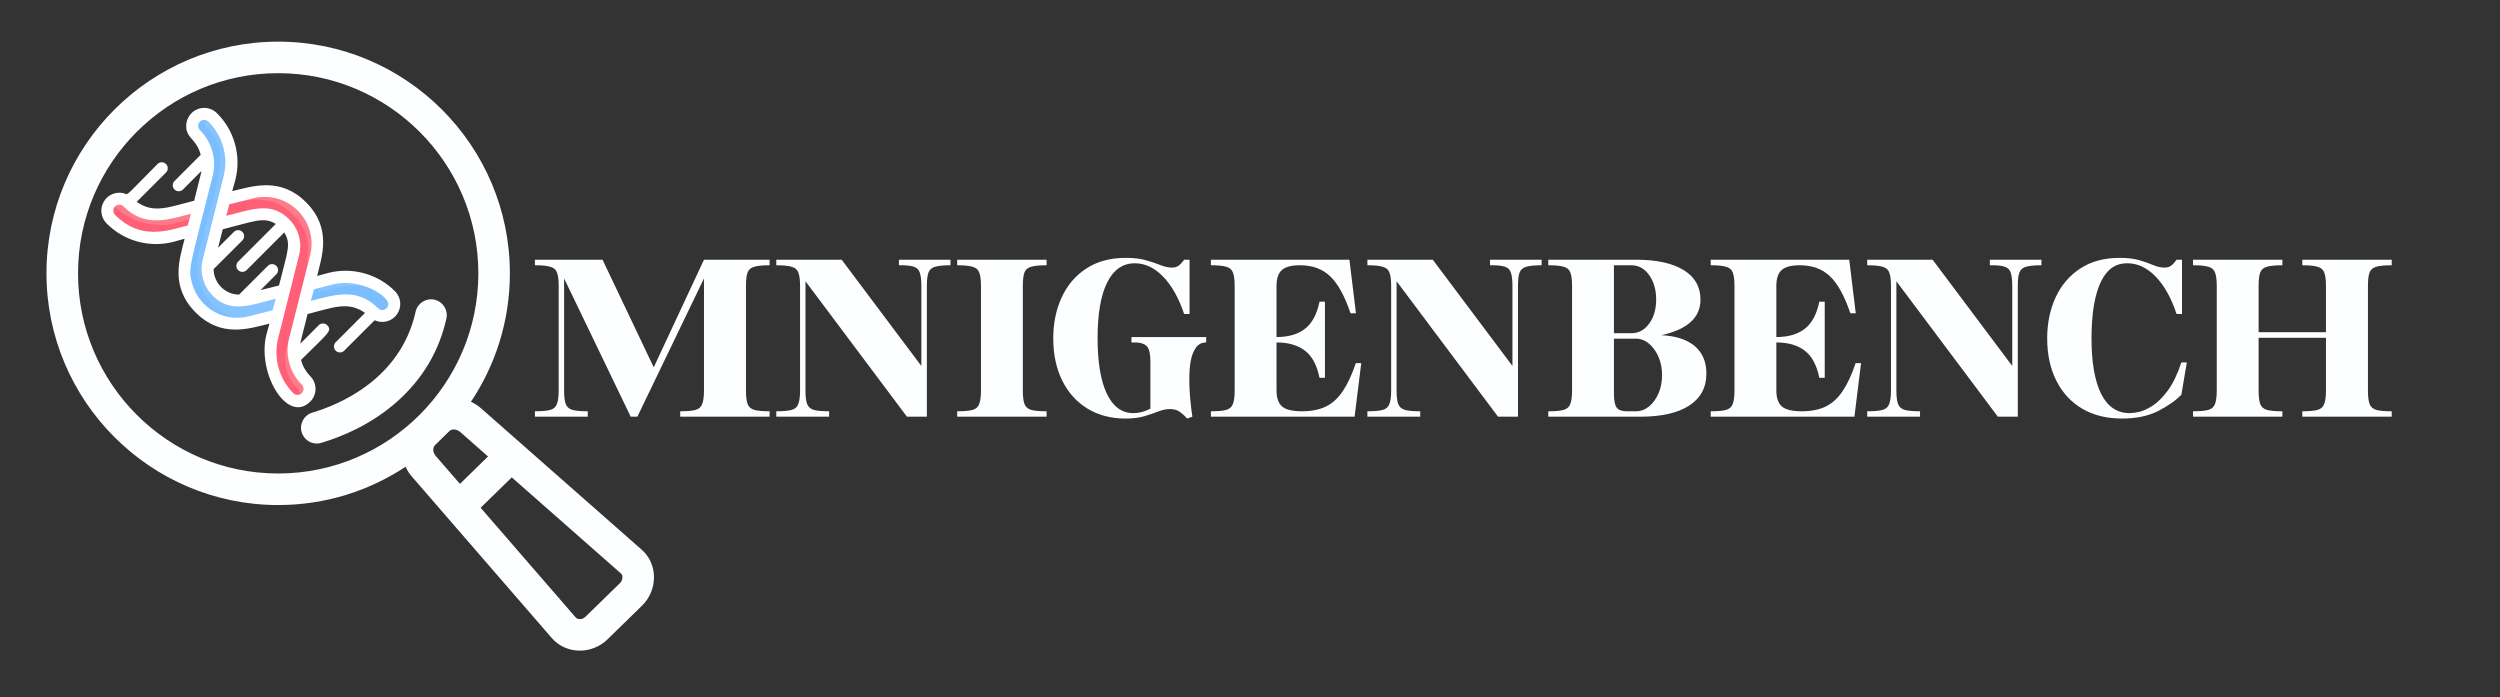 <svg xmlns="http://www.w3.org/2000/svg" xmlns:xlink="http://www.w3.org/1999/xlink" width="423" zoomAndPan="magnify" viewBox="0 0 317.25 88.5" height="118" preserveAspectRatio="xMidYMid meet" version="1.2"><rect x="0" y="0" width="317.25" height="88.5" fill="#333333" stroke="none"/><defs><clipPath id="c71299b0e8"><path d="M 27 24 L 41 24 L 41 51 L 27 51 Z M 27 24 "/></clipPath><clipPath id="c71f5cfc6f"><path d="M 5.992 32.66 L 31.832 6.82 L 57.672 32.66 L 31.832 58.5 Z M 5.992 32.66 "/></clipPath><clipPath id="b1e3df019c"><path d="M 5.992 32.66 L 31.832 6.82 L 57.672 32.66 L 31.832 58.5 Z M 5.992 32.66 "/></clipPath><clipPath id="76cdc5cddb"><path d="M 27 25 L 40 25 L 40 51 L 27 51 Z M 27 25 "/></clipPath><clipPath id="8c604663e6"><path d="M 5.992 32.66 L 31.832 6.82 L 57.672 32.66 L 31.832 58.5 Z M 5.992 32.66 "/></clipPath><clipPath id="2f4e70670c"><path d="M 5.992 32.66 L 31.832 6.82 L 57.672 32.66 L 31.832 58.5 Z M 5.992 32.66 "/></clipPath><clipPath id="7711d25740"><path d="M 38 35 L 51 35 L 51 41 L 38 41 Z M 38 35 "/></clipPath><clipPath id="7a27d06d1a"><path d="M 5.992 32.66 L 31.832 6.82 L 57.672 32.66 L 31.832 58.5 Z M 5.992 32.66 "/></clipPath><clipPath id="14177182ac"><path d="M 5.992 32.66 L 31.832 6.82 L 57.672 32.66 L 31.832 58.5 Z M 5.992 32.66 "/></clipPath><clipPath id="b919b8a23d"><path d="M 39 36 L 51 36 L 51 41 L 39 41 Z M 39 36 "/></clipPath><clipPath id="6dda1ff93a"><path d="M 5.992 32.66 L 31.832 6.82 L 57.672 32.66 L 31.832 58.5 Z M 5.992 32.66 "/></clipPath><clipPath id="b7bb81bd79"><path d="M 5.992 32.66 L 31.832 6.82 L 57.672 32.66 L 31.832 58.5 Z M 5.992 32.66 "/></clipPath><clipPath id="d78574c713"><path d="M 13 25 L 26 25 L 26 31 L 13 31 Z M 13 25 "/></clipPath><clipPath id="831868287b"><path d="M 5.992 32.66 L 31.832 6.82 L 57.672 32.66 L 31.832 58.5 Z M 5.992 32.66 "/></clipPath><clipPath id="acefd66baf"><path d="M 5.992 32.66 L 31.832 6.82 L 57.672 32.66 L 31.832 58.5 Z M 5.992 32.66 "/></clipPath><clipPath id="94ee296fc9"><path d="M 14 25 L 26 25 L 26 29 L 14 29 Z M 14 25 "/></clipPath><clipPath id="15ad9a2566"><path d="M 5.992 32.66 L 31.832 6.82 L 57.672 32.66 L 31.832 58.5 Z M 5.992 32.66 "/></clipPath><clipPath id="c70a8e2b04"><path d="M 5.992 32.66 L 31.832 6.82 L 57.672 32.66 L 31.832 58.5 Z M 5.992 32.66 "/></clipPath><clipPath id="dfc16fdbfc"><path d="M 23 14 L 37 14 L 37 42 L 23 42 Z M 23 14 "/></clipPath><clipPath id="49d93ef926"><path d="M 5.992 32.66 L 31.832 6.82 L 57.672 32.66 L 31.832 58.5 Z M 5.992 32.66 "/></clipPath><clipPath id="7ff6dcff1a"><path d="M 5.992 32.66 L 31.832 6.82 L 57.672 32.66 L 31.832 58.5 Z M 5.992 32.66 "/></clipPath><clipPath id="45386c68c5"><path d="M 27 25 L 30 25 L 30 29 L 27 29 Z M 27 25 "/></clipPath><clipPath id="df80fca38f"><path d="M 5.992 32.66 L 31.832 6.82 L 57.672 32.66 L 31.832 58.5 Z M 5.992 32.66 "/></clipPath><clipPath id="c8f0726478"><path d="M 5.992 32.66 L 31.832 6.82 L 57.672 32.66 L 31.832 58.5 Z M 5.992 32.66 "/></clipPath><clipPath id="f7b4595b37"><path d="M 25 14 L 37 14 L 37 41 L 25 41 Z M 25 14 "/></clipPath><clipPath id="01646b8d11"><path d="M 5.992 32.66 L 31.832 6.82 L 57.672 32.66 L 31.832 58.5 Z M 5.992 32.66 "/></clipPath><clipPath id="e9d4838007"><path d="M 5.992 32.66 L 31.832 6.82 L 57.672 32.66 L 31.832 58.5 Z M 5.992 32.66 "/></clipPath><clipPath id="dc84d0ede2"><path d="M 38 35 L 41 35 L 41 40 L 38 40 Z M 38 35 "/></clipPath><clipPath id="82f733449f"><path d="M 5.992 32.66 L 31.832 6.82 L 57.672 32.66 L 31.832 58.5 Z M 5.992 32.66 "/></clipPath><clipPath id="548fdd73ee"><path d="M 5.992 32.66 L 31.832 6.82 L 57.672 32.66 L 31.832 58.5 Z M 5.992 32.66 "/></clipPath><clipPath id="8a22debf76"><path d="M 12 13 L 51 13 L 51 52 L 12 52 Z M 12 13 "/></clipPath><clipPath id="13ebff5609"><path d="M 5.992 32.66 L 31.832 6.82 L 57.672 32.66 L 31.832 58.5 Z M 5.992 32.66 "/></clipPath><clipPath id="bd6f897851"><path d="M 5.992 32.66 L 31.832 6.82 L 57.672 32.66 L 31.832 58.5 Z M 5.992 32.66 "/></clipPath></defs><g id="93f43e5f67"><path style=" stroke:none;fill-rule:nonzero;fill:#fcfeff;fill-opacity:1;" d="M 81.453 69.777 L 61.07 51.836 C 60.672 51.488 60.23 51.199 59.762 50.984 C 62.883 46.316 64.703 40.711 64.703 34.688 C 64.703 18.473 51.516 5.285 35.301 5.285 C 19.09 5.285 5.898 18.473 5.898 34.688 C 5.898 50.898 19.09 64.09 35.301 64.09 C 41.27 64.09 46.824 62.301 51.465 59.234 C 51.668 59.676 51.938 60.094 52.27 60.48 L 70.031 80.977 C 70.906 81.988 72.199 82.566 73.578 82.566 C 74.875 82.566 76.152 82.051 77.078 81.148 L 81.477 76.852 C 82.473 75.883 83.023 74.523 82.988 73.129 C 82.953 71.812 82.41 70.625 81.453 69.777 Z M 9.902 34.688 C 9.902 20.68 21.297 9.285 35.301 9.285 C 49.309 9.285 60.703 20.68 60.703 34.688 C 60.703 48.691 49.309 60.086 35.301 60.086 C 21.297 60.086 9.902 48.691 9.902 34.688 Z M 55.23 56.461 L 57.008 54.723 C 57.164 54.57 57.352 54.496 57.578 54.496 C 57.867 54.496 58.18 54.625 58.43 54.844 L 61.93 57.926 L 58.367 61.406 L 55.293 57.859 C 54.961 57.477 54.828 56.855 55.23 56.461 Z M 78.684 73.988 L 74.281 78.281 C 74.102 78.461 73.836 78.566 73.578 78.566 C 73.422 78.566 73.207 78.527 73.055 78.355 L 60.992 64.434 L 64.945 60.578 L 78.805 72.781 C 78.949 72.906 78.984 73.094 78.988 73.23 C 78.992 73.508 78.875 73.801 78.684 73.988 Z M 78.684 73.988 "/><path style=" stroke:none;fill-rule:nonzero;fill:#fcfeff;fill-opacity:1;" d="M 55.129 38.031 C 54.047 37.793 52.98 38.473 52.742 39.555 C 50.836 48.168 42.938 51.383 39.629 52.363 C 38.57 52.68 37.965 53.793 38.281 54.852 C 38.539 55.723 39.336 56.285 40.195 56.285 C 40.387 56.285 40.578 56.258 40.766 56.199 C 43.309 55.445 47.035 53.93 50.359 50.992 C 53.617 48.109 55.734 44.555 56.648 40.418 C 56.887 39.34 56.207 38.27 55.129 38.031 Z M 55.129 38.031 "/><g clip-rule="nonzero" clip-path="url(#c71299b0e8)"><g clip-rule="nonzero" clip-path="url(#c71f5cfc6f)"><g clip-rule="nonzero" clip-path="url(#b1e3df019c)"><path style=" stroke:none;fill-rule:nonzero;fill:#ff7b89;fill-opacity:1;" d="M 38.293 26.203 C 41.641 29.551 40.109 32.418 37.414 43.164 C 37.188 44.082 37.199 44.996 37.453 45.906 C 37.703 46.816 38.164 47.605 38.832 48.273 C 38.973 48.414 39.086 48.582 39.16 48.766 C 39.238 48.953 39.277 49.148 39.277 49.352 C 39.277 49.551 39.238 49.746 39.16 49.934 C 39.086 50.117 38.973 50.285 38.832 50.426 C 38.688 50.57 38.523 50.68 38.336 50.758 C 38.152 50.832 37.957 50.871 37.754 50.871 C 37.555 50.871 37.359 50.832 37.172 50.758 C 36.984 50.68 36.82 50.57 36.68 50.426 C 32.91 46.656 34.574 42.691 35.961 37.145 C 37.008 32.809 38.25 30.465 36.141 28.355 C 34.031 26.246 31.477 27.504 27.633 28.461 L 28.426 25.301 C 31.469 24.543 35.094 23.004 38.293 26.203 Z M 38.293 26.203 "/></g></g></g><g clip-rule="nonzero" clip-path="url(#76cdc5cddb)"><g clip-rule="nonzero" clip-path="url(#8c604663e6)"><g clip-rule="nonzero" clip-path="url(#2f4e70670c)"><path style=" stroke:none;fill-rule:nonzero;fill:#ff6077;fill-opacity:1;" d="M 37.215 27.277 C 40.566 30.625 39.031 33.496 36.34 44.242 C 36.109 45.156 36.121 46.07 36.375 46.98 C 36.625 47.891 37.086 48.684 37.754 49.352 C 37.945 49.543 38.078 49.77 38.148 50.031 C 38.219 50.293 38.219 50.559 38.148 50.82 C 36.355 51.266 33.477 47.082 34.551 42.766 C 37.414 31.289 37.562 31.488 37.172 30.133 C 37.031 29.625 36.801 29.164 36.48 28.75 C 36.16 28.332 35.773 27.992 35.316 27.727 C 34.863 27.465 34.379 27.293 33.855 27.219 C 33.336 27.145 32.824 27.168 32.312 27.293 L 27.633 28.461 L 28.211 26.164 C 30.645 25.562 34.109 24.172 37.215 27.277 Z M 37.215 27.277 "/></g></g></g><g clip-rule="nonzero" clip-path="url(#7711d25740)"><g clip-rule="nonzero" clip-path="url(#7a27d06d1a)"><g clip-rule="nonzero" clip-path="url(#14177182ac)"><path style=" stroke:none;fill-rule:nonzero;fill:#7bbeff;fill-opacity:1;" d="M 49.598 37.508 C 49.742 37.648 49.852 37.812 49.93 38 C 50.004 38.188 50.043 38.383 50.043 38.582 C 50.043 38.785 50.004 38.98 49.93 39.164 C 49.852 39.352 49.742 39.516 49.598 39.66 C 49.457 39.801 49.293 39.914 49.105 39.988 C 48.918 40.066 48.723 40.105 48.523 40.105 C 48.32 40.105 48.125 40.066 47.938 39.988 C 47.754 39.914 47.586 39.801 47.445 39.66 C 44.828 37.043 42.008 38.324 38.402 39.23 L 39.191 36.07 C 42.273 35.293 46.039 33.949 49.598 37.508 Z M 49.598 37.508 "/><path style=" stroke:none;fill-rule:nonzero;fill:#87c4ff;fill-opacity:1;" d="M 49.598 37.508 C 49.742 37.648 49.852 37.812 49.93 38 C 50.004 38.188 50.043 38.383 50.043 38.582 C 50.043 38.785 50.004 38.98 49.93 39.164 C 49.852 39.352 49.742 39.516 49.598 39.66 C 49.457 39.801 49.293 39.914 49.105 39.988 C 48.918 40.066 48.723 40.105 48.523 40.105 C 48.32 40.105 48.125 40.066 47.938 39.988 C 47.754 39.914 47.586 39.801 47.445 39.66 C 44.844 37.059 42.035 38.32 38.402 39.23 L 39.191 36.07 C 42.277 35.289 46.035 33.941 49.598 37.508 Z M 49.598 37.508 "/></g></g></g><g clip-rule="nonzero" clip-path="url(#b919b8a23d)"><g clip-rule="nonzero" clip-path="url(#6dda1ff93a)"><g clip-rule="nonzero" clip-path="url(#b7bb81bd79)"><path style=" stroke:none;fill-rule:nonzero;fill:#7bbeff;fill-opacity:1;" d="M 49.867 37.871 C 49.988 38.094 50.047 38.332 50.039 38.582 C 50.039 38.891 49.953 39.172 49.781 39.426 C 49.613 39.68 49.383 39.867 49.102 39.984 C 48.816 40.102 48.523 40.133 48.223 40.074 C 47.922 40.012 47.664 39.875 47.445 39.66 C 46.777 38.992 45.988 38.531 45.078 38.281 C 44.168 38.027 43.254 38.016 42.336 38.242 C 39.617 38.926 39.961 38.895 40.016 38.691 L 40.414 37.109 C 43.316 36.383 46.449 35.273 49.867 37.871 Z M 49.867 37.871 "/></g></g></g><g clip-rule="nonzero" clip-path="url(#d78574c713)"><g clip-rule="nonzero" clip-path="url(#831868287b)"><g clip-rule="nonzero" clip-path="url(#acefd66baf)"><path style=" stroke:none;fill-rule:nonzero;fill:#ff6077;fill-opacity:1;" d="M 25.266 26.094 L 24.473 29.254 C 21.703 29.949 20.086 30.574 17.594 29.91 C 15.102 29.25 12.324 27.008 14.207 25.523 C 14.355 25.41 14.52 25.328 14.695 25.273 C 14.875 25.219 15.055 25.199 15.242 25.211 C 15.426 25.223 15.605 25.27 15.773 25.348 C 15.941 25.426 16.09 25.531 16.223 25.664 C 18.836 28.281 21.66 27 25.266 26.094 Z M 25.266 26.094 "/></g></g></g><g clip-rule="nonzero" clip-path="url(#94ee296fc9)"><g clip-rule="nonzero" clip-path="url(#15ad9a2566)"><g clip-rule="nonzero" clip-path="url(#c70a8e2b04)"><path style=" stroke:none;fill-rule:nonzero;fill:#ff7b89;fill-opacity:1;" d="M 25.266 26.094 L 24.867 27.676 L 22.277 28.316 C 18.215 29.344 14.547 26.789 14.207 25.523 C 14.355 25.41 14.52 25.328 14.695 25.273 C 14.875 25.219 15.055 25.199 15.242 25.211 C 15.426 25.223 15.605 25.27 15.773 25.348 C 15.941 25.426 16.09 25.531 16.223 25.664 C 18.836 28.281 21.66 27 25.266 26.094 Z M 25.266 26.094 "/></g></g></g><g clip-rule="nonzero" clip-path="url(#dfc16fdbfc)"><g clip-rule="nonzero" clip-path="url(#49d93ef926)"><g clip-rule="nonzero" clip-path="url(#7ff6dcff1a)"><path style=" stroke:none;fill-rule:nonzero;fill:#7bbeff;fill-opacity:1;" d="M 26.988 14.895 C 27.48 15.387 27.902 15.934 28.254 16.535 C 28.605 17.137 28.875 17.773 29.062 18.445 C 29.246 19.117 29.344 19.801 29.355 20.496 C 29.363 21.195 29.285 21.883 29.113 22.559 C 26.43 33.266 25.41 34.852 27.527 36.969 C 28.027 37.469 28.617 37.812 29.301 38.004 C 29.984 38.191 30.668 38.199 31.355 38.027 L 36.031 36.859 L 35.277 39.875 C 35.227 40.078 35.629 39.922 31.758 40.887 C 31.336 40.992 30.91 41.059 30.477 41.078 C 30.043 41.102 29.609 41.082 29.18 41.023 C 28.75 40.961 28.328 40.859 27.918 40.719 C 27.508 40.574 27.117 40.395 26.742 40.176 C 26.367 39.957 26.016 39.703 25.691 39.418 C 25.363 39.129 25.066 38.816 24.805 38.469 C 24.539 38.125 24.309 37.762 24.113 37.371 C 23.922 36.984 23.766 36.578 23.652 36.16 C 23.043 33.969 23.383 33.629 26.25 22.16 C 26.512 21.098 26.457 20.055 26.09 19.023 C 25.449 17.223 24.379 17.086 24.395 15.973 C 24.395 15.664 24.48 15.387 24.652 15.129 C 24.82 14.875 25.051 14.688 25.332 14.57 C 25.617 14.453 25.91 14.426 26.211 14.484 C 26.512 14.543 26.77 14.68 26.988 14.895 Z M 26.988 14.895 "/></g></g></g><g clip-rule="nonzero" clip-path="url(#45386c68c5)"><g clip-rule="nonzero" clip-path="url(#df80fca38f)"><g clip-rule="nonzero" clip-path="url(#c8f0726478)"><path style=" stroke:none;fill-rule:nonzero;fill:#ff6077;fill-opacity:1;" d="M 29.574 25.016 L 28.781 28.176 L 27.633 28.461 L 28.426 25.301 Z M 29.574 25.016 "/></g></g></g><g clip-rule="nonzero" clip-path="url(#f7b4595b37)"><g clip-rule="nonzero" clip-path="url(#01646b8d11)"><g clip-rule="nonzero" clip-path="url(#e9d4838007)"><path style=" stroke:none;fill-rule:nonzero;fill:#87c4ff;fill-opacity:1;" d="M 29.113 22.559 C 26.43 33.266 25.41 34.852 27.527 36.969 C 28.027 37.469 28.617 37.812 29.301 38.004 C 29.984 38.191 30.668 38.199 31.355 38.027 L 36.031 36.859 L 35.277 39.875 C 33.02 40.434 29.91 41.508 26.988 38.582 C 26.578 38.172 26.227 37.715 25.938 37.215 C 25.645 36.711 25.422 36.184 25.266 35.621 C 25.113 35.062 25.031 34.492 25.023 33.914 C 25.016 33.332 25.082 32.762 25.223 32.199 C 27.812 21.793 29.254 19.316 26.449 16.512 C 26.316 16.383 26.211 16.23 26.133 16.062 C 26.059 15.895 26.012 15.715 26 15.531 C 25.984 15.344 26.008 15.164 26.059 14.984 C 26.113 14.809 26.195 14.645 26.309 14.496 C 27.715 14.871 30.094 18.648 29.113 22.559 Z M 29.113 22.559 "/></g></g></g><g clip-rule="nonzero" clip-path="url(#dc84d0ede2)"><g clip-rule="nonzero" clip-path="url(#82f733449f)"><g clip-rule="nonzero" clip-path="url(#548fdd73ee)"><path style=" stroke:none;fill-rule:nonzero;fill:#7bbeff;fill-opacity:1;" d="M 40.773 35.672 C 39.887 39.207 40.039 38.82 39.84 38.867 L 38.402 39.23 L 39.191 36.07 Z M 40.773 35.672 "/></g></g></g><g clip-rule="nonzero" clip-path="url(#8a22debf76)"><g clip-rule="nonzero" clip-path="url(#13ebff5609)"><g clip-rule="nonzero" clip-path="url(#bd6f897851)"><path style=" stroke:none;fill-rule:nonzero;fill:#ffffff;fill-opacity:1;" d="M 38.832 25.664 C 35.602 22.434 32.086 23.613 29.469 24.258 L 29.879 22.773 C 30.062 22.027 30.152 21.273 30.141 20.508 C 30.129 19.742 30.02 18.992 29.816 18.254 C 29.609 17.516 29.312 16.816 28.926 16.156 C 28.535 15.496 28.07 14.898 27.527 14.359 C 27.199 14.031 26.812 13.824 26.359 13.734 C 25.91 13.645 25.469 13.688 25.043 13.863 C 24.617 14.039 24.277 14.316 24.02 14.699 C 23.762 15.082 23.633 15.5 23.629 15.961 C 23.609 17.59 24.922 17.555 25.469 19.645 L 22.145 22.973 C 21.996 23.121 21.922 23.301 21.922 23.508 C 21.922 23.719 21.996 23.898 22.145 24.047 C 22.293 24.195 22.473 24.27 22.68 24.27 C 22.891 24.27 23.07 24.195 23.219 24.047 C 25.852 21.414 25.617 21.555 25.512 21.969 L 24.641 25.469 C 21.469 26.262 19.527 27.16 17.348 25.613 L 21.066 21.895 C 21.215 21.746 21.289 21.566 21.289 21.355 C 21.289 21.145 21.215 20.965 21.066 20.816 C 20.918 20.668 20.738 20.594 20.527 20.594 C 20.316 20.594 20.137 20.668 19.988 20.816 C 14.934 25.871 16.762 24.438 15.156 24.457 C 14.691 24.457 14.27 24.582 13.883 24.836 C 13.5 25.094 13.215 25.434 13.039 25.863 C 12.859 26.289 12.816 26.73 12.906 27.184 C 12.996 27.637 13.203 28.027 13.531 28.355 C 14.07 28.898 14.668 29.363 15.328 29.754 C 15.988 30.141 16.688 30.438 17.426 30.645 C 18.164 30.848 18.914 30.957 19.68 30.969 C 20.445 30.98 21.199 30.891 21.945 30.707 L 23.43 30.297 C 22.805 32.797 21.523 36.348 24.836 39.66 C 28.066 42.891 31.559 41.723 34.195 41.066 L 33.781 42.555 C 32.625 47.449 36.496 53.84 39.371 50.965 C 39.586 50.75 39.75 50.504 39.863 50.223 C 39.98 49.945 40.039 49.652 40.039 49.352 C 40.039 49.047 39.98 48.754 39.863 48.477 C 39.75 48.195 39.586 47.949 39.371 47.734 C 38.801 47.152 38.41 46.465 38.195 45.68 C 38.234 45.652 38.266 45.617 38.293 45.582 C 41.523 42.352 42.238 41.992 41.523 41.273 C 41.375 41.125 41.195 41.051 40.984 41.051 C 40.773 41.051 40.594 41.125 40.445 41.273 L 38.105 43.617 C 38.18 43.219 37.953 44.145 39.027 39.855 C 42.195 39.062 44.141 38.164 46.32 39.707 L 42.602 43.43 C 42.453 43.578 42.379 43.758 42.379 43.965 C 42.379 44.176 42.453 44.355 42.602 44.504 C 42.75 44.652 42.93 44.727 43.137 44.727 C 43.348 44.727 43.527 44.652 43.676 44.504 L 47.543 40.641 C 47.785 40.754 48.039 40.82 48.305 40.844 C 48.574 40.871 48.836 40.848 49.094 40.777 C 49.352 40.711 49.594 40.598 49.812 40.445 C 50.031 40.293 50.219 40.105 50.375 39.891 C 50.527 39.672 50.641 39.43 50.711 39.172 C 50.781 38.914 50.809 38.652 50.785 38.387 C 50.766 38.117 50.699 37.863 50.586 37.621 C 50.473 37.375 50.324 37.16 50.137 36.969 C 49.598 36.426 48.996 35.961 48.336 35.574 C 47.676 35.191 46.977 34.895 46.238 34.688 C 45.5 34.48 44.75 34.371 43.984 34.359 C 43.219 34.348 42.465 34.434 41.723 34.617 L 40.238 35.023 C 40.859 32.527 42.137 28.969 38.832 25.664 Z M 14.605 27.277 C 14.457 27.129 14.383 26.949 14.383 26.738 C 14.383 26.531 14.457 26.352 14.605 26.203 C 14.754 26.055 14.934 25.98 15.145 25.98 C 15.355 25.98 15.535 26.055 15.684 26.203 C 18.414 28.93 21.336 27.859 24.223 27.137 L 23.828 28.609 C 21.191 29.309 17.836 30.508 14.605 27.277 Z M 31.57 40.148 C 31.195 40.242 30.816 40.301 30.434 40.32 C 30.047 40.344 29.664 40.324 29.285 40.273 C 28.902 40.219 28.527 40.129 28.164 40.004 C 27.801 39.875 27.453 39.715 27.121 39.523 C 26.785 39.328 26.477 39.105 26.188 38.852 C 25.895 38.598 25.633 38.316 25.398 38.012 C 25.164 37.707 24.957 37.383 24.785 37.039 C 24.613 36.695 24.477 36.336 24.371 35.965 C 23.828 34 24.113 33.836 26.977 22.359 C 27.242 21.309 27.23 20.266 26.945 19.223 C 26.656 18.184 26.133 17.277 25.375 16.512 C 25.227 16.363 25.148 16.184 25.148 15.973 C 25.148 15.762 25.227 15.582 25.375 15.434 C 25.523 15.285 25.703 15.211 25.91 15.211 C 26.121 15.211 26.301 15.285 26.449 15.434 C 26.895 15.879 27.277 16.375 27.598 16.918 C 27.914 17.465 28.156 18.039 28.324 18.648 C 28.496 19.254 28.582 19.875 28.594 20.504 C 28.602 21.137 28.531 21.758 28.379 22.367 L 25.73 32.953 C 25.527 33.77 25.535 34.582 25.762 35.395 C 25.984 36.207 26.395 36.91 26.988 37.508 C 29.305 39.82 31.785 38.707 34.984 37.91 L 34.594 39.375 Z M 31.297 34.277 L 36.074 29.496 C 36.984 30.977 36.488 31.871 35.402 36.23 L 33.062 36.816 L 35.062 34.816 C 35.211 34.668 35.285 34.488 35.285 34.277 C 35.285 34.066 35.211 33.887 35.062 33.738 C 34.914 33.59 34.734 33.516 34.523 33.516 C 34.316 33.516 34.137 33.59 33.988 33.738 L 30.336 37.387 C 29.91 37.383 29.5 37.297 29.105 37.133 C 28.711 36.969 28.363 36.734 28.062 36.43 C 27.762 36.129 27.527 35.781 27.363 35.387 C 27.195 34.996 27.113 34.586 27.105 34.156 L 30.758 30.508 C 30.906 30.359 30.98 30.18 30.98 29.969 C 30.98 29.758 30.906 29.578 30.758 29.43 C 30.609 29.281 30.43 29.207 30.219 29.207 C 30.008 29.207 29.828 29.281 29.68 29.43 L 27.676 31.434 L 28.266 29.094 C 32.355 28.07 33.453 27.477 35 28.418 L 30.219 33.199 C 30.07 33.348 29.996 33.527 29.996 33.738 C 29.996 33.949 30.07 34.129 30.219 34.277 C 30.367 34.426 30.547 34.5 30.758 34.5 C 30.969 34.5 31.145 34.426 31.297 34.277 Z M 42.121 36.121 C 45.793 35.207 49.285 37.57 49.277 38.594 C 49.266 38.926 49.109 39.156 48.801 39.281 C 48.496 39.406 48.223 39.352 47.984 39.121 C 45.254 36.391 42.332 37.465 39.445 38.184 L 39.84 36.715 Z M 36.68 42.977 C 36.418 44.023 36.434 45.066 36.719 46.105 C 37.008 47.145 37.531 48.047 38.293 48.812 C 38.441 48.961 38.516 49.141 38.516 49.352 C 38.516 49.559 38.441 49.738 38.293 49.887 C 38.145 50.035 37.965 50.109 37.754 50.109 C 37.543 50.109 37.367 50.035 37.215 49.887 C 36.773 49.441 36.391 48.945 36.074 48.402 C 35.758 47.855 35.516 47.281 35.348 46.672 C 35.18 46.066 35.09 45.449 35.078 44.816 C 35.07 44.188 35.141 43.566 35.289 42.953 L 37.965 32.332 C 38.16 31.52 38.145 30.711 37.914 29.906 C 37.688 29.102 37.273 28.402 36.68 27.816 C 34.363 25.5 31.867 26.621 28.711 27.387 L 29.098 25.922 L 32.141 25.164 C 32.387 25.102 32.641 25.055 32.895 25.027 C 33.148 24.996 33.402 24.984 33.66 24.988 C 33.914 24.988 34.172 25.008 34.426 25.047 C 34.676 25.082 34.926 25.133 35.176 25.203 C 35.422 25.27 35.664 25.355 35.898 25.453 C 36.133 25.555 36.363 25.668 36.582 25.797 C 36.805 25.926 37.016 26.07 37.219 26.227 C 37.422 26.383 37.613 26.551 37.797 26.73 C 37.977 26.914 38.145 27.105 38.301 27.309 C 38.457 27.512 38.602 27.723 38.73 27.945 C 38.859 28.164 38.973 28.395 39.07 28.629 C 39.172 28.863 39.254 29.105 39.324 29.352 C 39.391 29.598 39.445 29.848 39.48 30.102 C 39.516 30.355 39.539 30.609 39.539 30.867 C 39.543 31.125 39.531 31.379 39.5 31.633 C 39.473 31.887 39.426 32.137 39.363 32.387 Z M 36.68 42.977 "/></g></g></g><g style="fill:#fcfeff;fill-opacity:1;"><g transform="translate(67.46, 52.879)"><path style="stroke:none" d="M 0.422 -19.219 L 0.422 -19.922 L 9 -19.922 L 15.5 -6.266 L 21.875 -19.922 L 30.203 -19.922 L 30.203 -19.219 C 29.348 -19.219 28.703 -19.156 28.266 -19.031 C 27.836 -18.914 27.551 -18.672 27.406 -18.297 C 27.27 -17.93 27.203 -17.367 27.203 -16.609 L 27.203 -3.312 C 27.203 -2.57 27.27 -2.008 27.406 -1.625 C 27.551 -1.238 27.836 -0.984 28.266 -0.859 C 28.703 -0.742 29.348 -0.688 30.203 -0.688 L 30.203 0 L 18.859 0 L 18.859 -0.688 C 19.723 -0.688 20.367 -0.742 20.797 -0.859 C 21.234 -0.984 21.52 -1.238 21.656 -1.625 C 21.801 -2.008 21.875 -2.57 21.875 -3.312 L 21.875 -17.547 L 13.422 0 L 12.578 0 L 4.125 -17.547 L 4.125 -3.312 C 4.125 -2.57 4.191 -2.008 4.328 -1.625 C 4.473 -1.238 4.758 -0.984 5.188 -0.859 C 5.625 -0.742 6.27 -0.688 7.125 -0.688 L 7.125 0 L 0.422 0 L 0.422 -0.688 C 1.285 -0.688 1.93 -0.742 2.359 -0.859 C 2.797 -0.984 3.082 -1.238 3.219 -1.625 C 3.363 -2.008 3.438 -2.57 3.438 -3.312 L 3.438 -16.609 C 3.438 -17.367 3.363 -17.93 3.219 -18.297 C 3.082 -18.672 2.797 -18.914 2.359 -19.031 C 1.93 -19.156 1.285 -19.219 0.422 -19.219 Z M 0.422 -19.219 "/></g></g><g style="fill:#fcfeff;fill-opacity:1;"><g transform="translate(98.09, 52.879)"><path style="stroke:none" d="M 0.422 0 L 0.422 -0.688 C 1.285 -0.688 1.93 -0.742 2.359 -0.859 C 2.797 -0.984 3.082 -1.238 3.219 -1.625 C 3.363 -2.008 3.438 -2.57 3.438 -3.312 L 3.438 -16.609 C 3.438 -17.367 3.363 -17.93 3.219 -18.297 C 3.082 -18.672 2.797 -18.914 2.359 -19.031 C 1.93 -19.156 1.285 -19.219 0.422 -19.219 L 0.422 -19.922 L 8.719 -19.922 L 18.828 -6.438 L 18.828 -16.609 C 18.828 -17.367 18.758 -17.93 18.625 -18.297 C 18.5 -18.672 18.25 -18.914 17.875 -19.031 C 17.508 -19.156 16.969 -19.219 16.25 -19.219 L 15.984 -19.219 L 15.984 -19.922 L 22.531 -19.922 L 22.531 -19.219 C 21.676 -19.219 21.031 -19.156 20.594 -19.031 C 20.164 -18.914 19.879 -18.672 19.734 -18.297 C 19.598 -17.93 19.531 -17.367 19.531 -16.609 L 19.531 0 L 17 0 L 4.125 -17.188 L 4.125 -3.312 C 4.125 -2.57 4.191 -2.008 4.328 -1.625 C 4.473 -1.238 4.758 -0.984 5.188 -0.859 C 5.625 -0.742 6.27 -0.688 7.125 -0.688 L 7.125 0 Z M 0.422 0 "/></g></g><g style="fill:#fcfeff;fill-opacity:1;"><g transform="translate(121.048, 52.879)"><path style="stroke:none" d="M 0.422 -19.219 L 0.422 -19.922 L 11.766 -19.922 L 11.766 -19.219 C 10.898 -19.219 10.25 -19.156 9.812 -19.031 C 9.383 -18.914 9.098 -18.672 8.953 -18.297 C 8.816 -17.93 8.75 -17.367 8.75 -16.609 L 8.75 -3.312 C 8.75 -2.57 8.816 -2.008 8.953 -1.625 C 9.098 -1.238 9.383 -0.984 9.812 -0.859 C 10.25 -0.742 10.898 -0.688 11.766 -0.688 L 11.766 0 L 0.422 0 L 0.422 -0.688 C 1.285 -0.688 1.93 -0.742 2.359 -0.859 C 2.797 -0.984 3.082 -1.238 3.219 -1.625 C 3.363 -2.008 3.438 -2.57 3.438 -3.312 L 3.438 -16.609 C 3.438 -17.367 3.363 -17.93 3.219 -18.297 C 3.082 -18.672 2.797 -18.914 2.359 -19.031 C 1.93 -19.156 1.285 -19.219 0.422 -19.219 Z M 0.422 -19.219 "/></g></g><g style="fill:#fcfeff;fill-opacity:1;"><g transform="translate(132.752, 52.879)"><path style="stroke:none" d="M 0.906 -9.953 C 0.906 -11.836 1.254 -13.551 1.953 -15.094 C 2.66 -16.645 3.695 -17.875 5.062 -18.781 C 6.438 -19.695 8.117 -20.156 10.109 -20.156 C 11.109 -20.156 11.957 -20.055 12.656 -19.859 C 13.363 -19.66 13.984 -19.453 14.516 -19.234 C 15.047 -19.023 15.535 -18.922 15.984 -18.922 C 16.273 -18.922 16.531 -18.988 16.75 -19.125 C 16.977 -19.27 17.234 -19.535 17.516 -19.922 L 18.203 -19.922 L 18.203 -13.031 L 17.516 -13.031 C 16.828 -15.07 15.938 -16.656 14.844 -17.781 C 13.75 -18.906 12.551 -19.469 11.25 -19.469 C 9.727 -19.469 8.562 -18.656 7.75 -17.031 C 6.938 -15.406 6.531 -13.047 6.531 -9.953 C 6.531 -6.91 6.922 -4.566 7.703 -2.922 C 8.484 -1.273 9.609 -0.453 11.078 -0.453 C 11.43 -0.453 11.789 -0.5 12.156 -0.594 C 12.52 -0.695 12.879 -0.836 13.234 -1.016 L 13.234 -7.016 C 13.234 -7.891 13.109 -8.5 12.859 -8.844 C 12.609 -9.188 12.156 -9.379 11.5 -9.422 L 10.828 -9.422 L 10.828 -10.109 L 20.312 -10.109 L 20.312 -9.422 C 19.75 -9.422 19.312 -9.195 19 -8.75 C 18.688 -8.312 18.469 -7.738 18.344 -7.031 C 18.227 -6.332 18.172 -5.586 18.172 -4.797 C 18.172 -4.004 18.203 -3.25 18.266 -2.531 C 18.328 -1.82 18.391 -1.234 18.453 -0.766 C 18.523 -0.297 18.562 -0.039 18.562 0 L 17.906 0.234 C 17.645 -0.055 17.348 -0.328 17.016 -0.578 C 16.68 -0.836 16.254 -0.969 15.734 -0.969 C 15.234 -0.969 14.727 -0.863 14.219 -0.656 C 13.707 -0.457 13.125 -0.258 12.469 -0.062 C 11.82 0.133 11.023 0.234 10.078 0.234 C 8.254 0.234 6.648 -0.18 5.266 -1.016 C 3.879 -1.859 2.805 -3.047 2.047 -4.578 C 1.285 -6.117 0.906 -7.91 0.906 -9.953 Z M 0.906 -9.953 "/></g></g><g style="fill:#fcfeff;fill-opacity:1;"><g transform="translate(153.242, 52.879)"><path style="stroke:none" d="M 3.438 -16.609 C 3.438 -17.367 3.363 -17.93 3.219 -18.297 C 3.082 -18.672 2.797 -18.914 2.359 -19.031 C 1.93 -19.156 1.285 -19.219 0.422 -19.219 L 0.422 -19.922 L 18 -19.922 L 18.828 -13.125 L 18.141 -13.125 C 17.398 -15.32 16.539 -16.883 15.562 -17.812 C 14.594 -18.75 13.305 -19.219 11.703 -19.219 C 10.641 -19.219 9.879 -19.016 9.422 -18.609 C 8.973 -18.203 8.75 -17.535 8.75 -16.609 L 8.75 -10.109 C 10.258 -10.109 11.461 -10.457 12.359 -11.156 C 13.266 -11.863 13.879 -13.008 14.203 -14.594 L 14.891 -14.594 L 14.891 -4.938 L 14.203 -4.938 C 13.879 -6.539 13.266 -7.688 12.359 -8.375 C 11.461 -9.07 10.258 -9.422 8.75 -9.422 L 8.75 -3.312 C 8.75 -2.383 8.984 -1.711 9.453 -1.297 C 9.93 -0.891 10.77 -0.688 11.969 -0.688 C 13.176 -0.688 14.195 -0.891 15.031 -1.297 C 15.863 -1.711 16.578 -2.367 17.172 -3.266 C 17.773 -4.16 18.32 -5.336 18.812 -6.797 L 19.5 -6.797 L 18.656 0 L 0.422 0 L 0.422 -0.688 C 1.285 -0.688 1.93 -0.742 2.359 -0.859 C 2.797 -0.984 3.082 -1.238 3.219 -1.625 C 3.363 -2.008 3.438 -2.57 3.438 -3.312 Z M 3.438 -16.609 "/></g></g><g style="fill:#fcfeff;fill-opacity:1;"><g transform="translate(173.101, 52.879)"><path style="stroke:none" d="M 0.422 0 L 0.422 -0.688 C 1.285 -0.688 1.93 -0.742 2.359 -0.859 C 2.797 -0.984 3.082 -1.238 3.219 -1.625 C 3.363 -2.008 3.438 -2.57 3.438 -3.312 L 3.438 -16.609 C 3.438 -17.367 3.363 -17.93 3.219 -18.297 C 3.082 -18.672 2.797 -18.914 2.359 -19.031 C 1.93 -19.156 1.285 -19.219 0.422 -19.219 L 0.422 -19.922 L 8.719 -19.922 L 18.828 -6.438 L 18.828 -16.609 C 18.828 -17.367 18.758 -17.93 18.625 -18.297 C 18.5 -18.672 18.25 -18.914 17.875 -19.031 C 17.508 -19.156 16.969 -19.219 16.25 -19.219 L 15.984 -19.219 L 15.984 -19.922 L 22.531 -19.922 L 22.531 -19.219 C 21.676 -19.219 21.031 -19.156 20.594 -19.031 C 20.164 -18.914 19.879 -18.672 19.734 -18.297 C 19.598 -17.93 19.531 -17.367 19.531 -16.609 L 19.531 0 L 17 0 L 4.125 -17.188 L 4.125 -3.312 C 4.125 -2.57 4.191 -2.008 4.328 -1.625 C 4.473 -1.238 4.758 -0.984 5.188 -0.859 C 5.625 -0.742 6.27 -0.688 7.125 -0.688 L 7.125 0 Z M 0.422 0 "/></g></g><g style="fill:#fcfeff;fill-opacity:1;"><g transform="translate(196.058, 52.879)"><path style="stroke:none" d="M 0.422 0 L 0.422 -0.688 C 1.285 -0.688 1.93 -0.742 2.359 -0.859 C 2.797 -0.984 3.082 -1.238 3.219 -1.625 C 3.363 -2.008 3.438 -2.57 3.438 -3.312 L 3.438 -16.609 C 3.438 -17.367 3.363 -17.93 3.219 -18.297 C 3.082 -18.672 2.797 -18.914 2.359 -19.031 C 1.93 -19.156 1.285 -19.219 0.422 -19.219 L 0.422 -19.922 L 11.531 -19.922 C 14.156 -19.922 16.176 -19.484 17.594 -18.609 C 19.02 -17.734 19.734 -16.484 19.734 -14.859 C 19.734 -12.578 18.078 -11.07 14.766 -10.344 C 16.617 -10.25 18.035 -9.785 19.016 -8.953 C 19.992 -8.117 20.484 -6.957 20.484 -5.469 C 20.484 -3.707 19.754 -2.352 18.297 -1.406 C 16.848 -0.469 14.781 0 12.094 0 Z M 8.75 -2.953 C 8.75 -2.066 8.863 -1.469 9.094 -1.156 C 9.332 -0.844 9.758 -0.688 10.375 -0.688 L 11.531 -0.688 C 12.145 -0.688 12.703 -0.891 13.203 -1.297 C 13.703 -1.711 14.102 -2.266 14.406 -2.953 C 14.707 -3.648 14.859 -4.422 14.859 -5.266 C 14.859 -6.129 14.707 -6.906 14.406 -7.594 C 14.102 -8.289 13.703 -8.848 13.203 -9.266 C 12.703 -9.691 12.145 -9.906 11.531 -9.906 L 8.75 -9.906 Z M 8.75 -19.219 L 8.75 -10.594 L 10.953 -10.594 C 11.879 -10.594 12.633 -11 13.219 -11.812 C 13.812 -12.625 14.109 -13.641 14.109 -14.859 C 14.109 -16.109 13.812 -17.145 13.219 -17.969 C 12.633 -18.801 11.879 -19.219 10.953 -19.219 Z M 8.75 -19.219 "/></g></g><g style="fill:#fcfeff;fill-opacity:1;"><g transform="translate(216.668, 52.879)"><path style="stroke:none" d="M 3.438 -16.609 C 3.438 -17.367 3.363 -17.93 3.219 -18.297 C 3.082 -18.672 2.797 -18.914 2.359 -19.031 C 1.93 -19.156 1.285 -19.219 0.422 -19.219 L 0.422 -19.922 L 18 -19.922 L 18.828 -13.125 L 18.141 -13.125 C 17.398 -15.32 16.539 -16.883 15.562 -17.812 C 14.594 -18.75 13.305 -19.219 11.703 -19.219 C 10.641 -19.219 9.879 -19.016 9.422 -18.609 C 8.973 -18.203 8.75 -17.535 8.75 -16.609 L 8.75 -10.109 C 10.258 -10.109 11.461 -10.457 12.359 -11.156 C 13.266 -11.863 13.879 -13.008 14.203 -14.594 L 14.891 -14.594 L 14.891 -4.938 L 14.203 -4.938 C 13.879 -6.539 13.266 -7.688 12.359 -8.375 C 11.461 -9.07 10.258 -9.422 8.75 -9.422 L 8.75 -3.312 C 8.75 -2.383 8.984 -1.711 9.453 -1.297 C 9.93 -0.891 10.77 -0.688 11.969 -0.688 C 13.176 -0.688 14.195 -0.891 15.031 -1.297 C 15.863 -1.711 16.578 -2.367 17.172 -3.266 C 17.773 -4.16 18.32 -5.336 18.812 -6.797 L 19.5 -6.797 L 18.656 0 L 0.422 0 L 0.422 -0.688 C 1.285 -0.688 1.93 -0.742 2.359 -0.859 C 2.797 -0.984 3.082 -1.238 3.219 -1.625 C 3.363 -2.008 3.438 -2.57 3.438 -3.312 Z M 3.438 -16.609 "/></g></g><g style="fill:#fcfeff;fill-opacity:1;"><g transform="translate(236.527, 52.879)"><path style="stroke:none" d="M 0.422 0 L 0.422 -0.688 C 1.285 -0.688 1.93 -0.742 2.359 -0.859 C 2.797 -0.984 3.082 -1.238 3.219 -1.625 C 3.363 -2.008 3.438 -2.57 3.438 -3.312 L 3.438 -16.609 C 3.438 -17.367 3.363 -17.93 3.219 -18.297 C 3.082 -18.672 2.797 -18.914 2.359 -19.031 C 1.93 -19.156 1.285 -19.219 0.422 -19.219 L 0.422 -19.922 L 8.719 -19.922 L 18.828 -6.438 L 18.828 -16.609 C 18.828 -17.367 18.758 -17.93 18.625 -18.297 C 18.5 -18.672 18.25 -18.914 17.875 -19.031 C 17.508 -19.156 16.969 -19.219 16.25 -19.219 L 15.984 -19.219 L 15.984 -19.922 L 22.531 -19.922 L 22.531 -19.219 C 21.676 -19.219 21.031 -19.156 20.594 -19.031 C 20.164 -18.914 19.879 -18.672 19.734 -18.297 C 19.598 -17.93 19.531 -17.367 19.531 -16.609 L 19.531 0 L 17 0 L 4.125 -17.188 L 4.125 -3.312 C 4.125 -2.57 4.191 -2.008 4.328 -1.625 C 4.473 -1.238 4.758 -0.984 5.188 -0.859 C 5.625 -0.742 6.27 -0.688 7.125 -0.688 L 7.125 0 Z M 0.422 0 "/></g></g><g style="fill:#fcfeff;fill-opacity:1;"><g transform="translate(258.882, 52.879)"><path style="stroke:none" d="M 0.906 -9.953 C 0.906 -11.836 1.254 -13.551 1.953 -15.094 C 2.66 -16.645 3.695 -17.875 5.062 -18.781 C 6.438 -19.695 8.117 -20.156 10.109 -20.156 C 11.109 -20.156 11.941 -20.055 12.609 -19.859 C 13.285 -19.66 13.875 -19.453 14.375 -19.234 C 14.883 -19.023 15.359 -18.922 15.797 -18.922 C 16.098 -18.922 16.359 -18.988 16.578 -19.125 C 16.797 -19.27 17.047 -19.535 17.328 -19.922 L 18.016 -19.922 L 18.016 -13.031 L 17.328 -13.031 C 16.648 -15.07 15.766 -16.656 14.672 -17.781 C 13.578 -18.906 12.379 -19.469 11.078 -19.469 C 10.172 -19.469 9.426 -19.203 8.844 -18.672 C 8.258 -18.141 7.797 -17.414 7.453 -16.5 C 7.117 -15.594 6.879 -14.578 6.734 -13.453 C 6.598 -12.328 6.531 -11.16 6.531 -9.953 C 6.531 -6.891 6.938 -4.539 7.75 -2.906 C 8.562 -1.27 9.77 -0.453 11.375 -0.453 C 11.656 -0.453 12.051 -0.504 12.562 -0.609 C 13.07 -0.723 13.645 -0.984 14.281 -1.391 C 14.926 -1.805 15.57 -2.453 16.219 -3.328 C 16.863 -4.203 17.438 -5.391 17.938 -6.891 L 18.625 -6.891 L 17.938 -2.797 C 17.227 -2.055 16.242 -1.363 14.984 -0.719 C 13.723 -0.082 12.195 0.234 10.406 0.234 C 8.457 0.234 6.77 -0.18 5.344 -1.016 C 3.926 -1.859 2.832 -3.047 2.062 -4.578 C 1.289 -6.117 0.906 -7.91 0.906 -9.953 Z M 0.906 -9.953 "/></g></g><g style="fill:#fcfeff;fill-opacity:1;"><g transform="translate(277.868, 52.879)"><path style="stroke:none" d="M 0.422 -0.688 C 1.285 -0.688 1.93 -0.742 2.359 -0.859 C 2.797 -0.984 3.082 -1.238 3.219 -1.625 C 3.363 -2.008 3.438 -2.57 3.438 -3.312 L 3.438 -16.609 C 3.438 -17.367 3.363 -17.93 3.219 -18.297 C 3.082 -18.672 2.797 -18.914 2.359 -19.031 C 1.93 -19.156 1.285 -19.219 0.422 -19.219 L 0.422 -19.922 L 11.766 -19.922 L 11.766 -19.219 C 10.898 -19.219 10.25 -19.156 9.812 -19.031 C 9.383 -18.914 9.098 -18.672 8.953 -18.297 C 8.816 -17.93 8.75 -17.367 8.75 -16.609 L 8.75 -10.719 L 17.297 -10.719 L 17.297 -16.609 C 17.297 -17.367 17.223 -17.93 17.078 -18.297 C 16.941 -18.672 16.656 -18.914 16.219 -19.031 C 15.789 -19.156 15.148 -19.219 14.297 -19.219 L 14.297 -19.922 L 25.641 -19.922 L 25.641 -19.219 C 24.773 -19.219 24.125 -19.156 23.688 -19.031 C 23.258 -18.914 22.973 -18.672 22.828 -18.297 C 22.691 -17.93 22.625 -17.367 22.625 -16.609 L 22.625 -3.312 C 22.625 -2.57 22.691 -2.008 22.828 -1.625 C 22.973 -1.238 23.258 -0.984 23.688 -0.859 C 24.125 -0.742 24.773 -0.688 25.641 -0.688 L 25.641 0 L 14.297 0 L 14.297 -0.688 C 15.148 -0.688 15.789 -0.742 16.219 -0.859 C 16.656 -0.984 16.941 -1.238 17.078 -1.625 C 17.223 -2.008 17.297 -2.57 17.297 -3.312 L 17.297 -10.016 L 8.75 -10.016 L 8.75 -3.312 C 8.75 -2.57 8.816 -2.008 8.953 -1.625 C 9.098 -1.238 9.383 -0.984 9.812 -0.859 C 10.25 -0.742 10.898 -0.688 11.766 -0.688 L 11.766 0 L 0.422 0 Z M 0.422 -0.688 "/></g></g></g></svg>